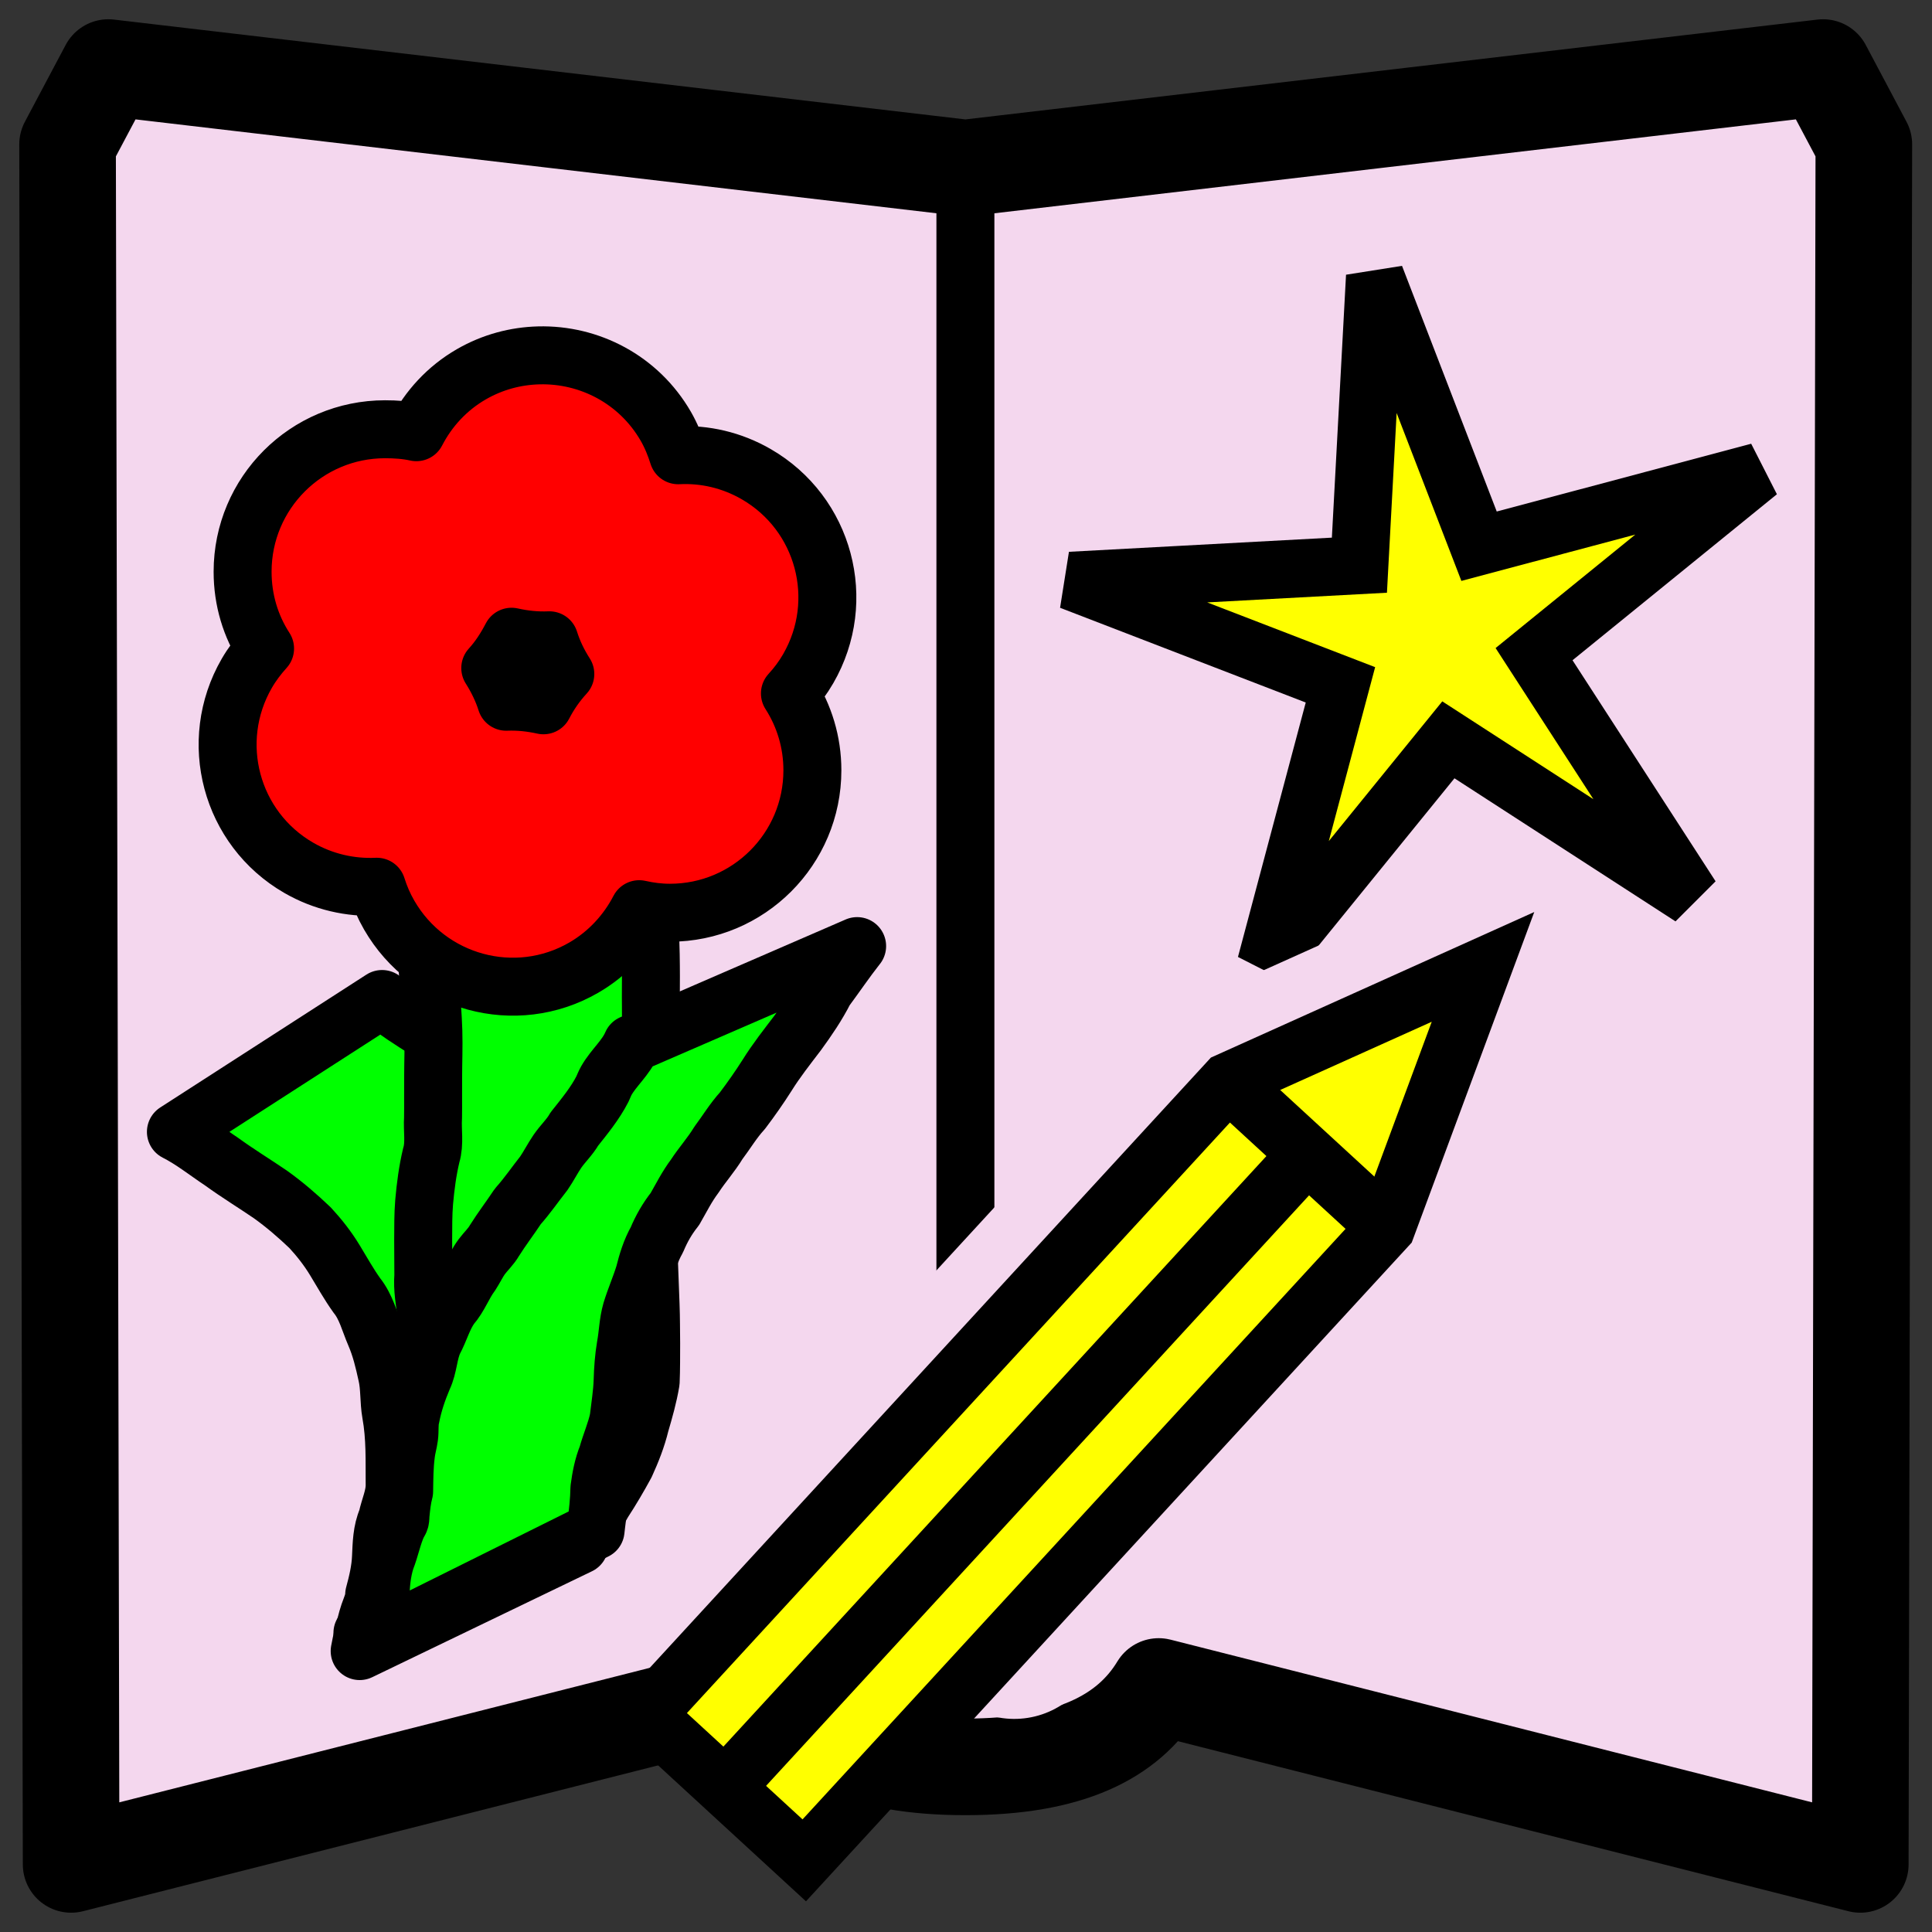 <?xml version="1.0" encoding="UTF-8" standalone="no"?>
<!-- Created with Inkscape (http://www.inkscape.org/) -->

<svg
   xmlns:dc="http://purl.org/dc/elements/1.1/"
   xmlns:cc="http://creativecommons.org/ns#"
   xmlns:rdf="http://www.w3.org/1999/02/22-rdf-syntax-ns#"
   xmlns:svg="http://www.w3.org/2000/svg"
   xmlns="http://www.w3.org/2000/svg"
   xmlns:sodipodi="http://sodipodi.sourceforge.net/DTD/sodipodi-0.dtd"
   xmlns:inkscape="http://www.inkscape.org/namespaces/inkscape"
   width="100"
   height="100"
   id="svg2"
   version="1.1"
   inkscape:version="0.48.5 r10040"
   sodipodi:docname="logo.svg"
   inkscape:export-filename="/home/user/androidsoft-coloring/images/logo.png"
   inkscape:export-xdpi="90"
   inkscape:export-ydpi="90">
  <rect width="100%" height="100%" fill="#333333" stroke="none"/>
  <defs
     id="defs4" />
  <sodipodi:namedview
     id="base"
     pagecolor="#ffffff"
     bordercolor="#666666"
     borderopacity="1.0"
     inkscape:pageopacity="0.0"
     inkscape:pageshadow="2"
     inkscape:zoom="4"
     inkscape:cx="134.91224"
     inkscape:cy="44.26609"
     inkscape:document-units="px"
     inkscape:current-layer="layer1"
     showgrid="false"
     fit-margin-top="0"
     fit-margin-left="0"
     fit-margin-right="0"
     fit-margin-bottom="0"
     inkscape:object-nodes="true"
     inkscape:snap-midpoints="true"
     inkscape:snap-object-midpoints="true"
     inkscape:window-width="1920"
     inkscape:window-height="1036"
     inkscape:window-x="4"
     inkscape:window-y="44"
     inkscape:window-maximized="0"
     inkscape:snap-smooth-nodes="true"
     inkscape:object-paths="true">
    <inkscape:grid
       type="xygrid"
       id="grid3952"
       empspacing="5"
       visible="true"
       enabled="true"
       snapvisiblegridlinesonly="true"
       originx="-1.437px"
       originy="-0.312px" />
  </sodipodi:namedview>
  <g
     inkscape:label="Layer 1"
     inkscape:groupmode="layer"
     id="layer1"
     transform="translate(-174.295,-619.193)">
    <path
       style="fill:#f4d7ee;fill-opacity:1;stroke:#000000;stroke-width:5;stroke-linecap:butt;stroke-linejoin:round;stroke-miterlimit:4;stroke-opacity:1;stroke-dasharray:none"
       d="m 179.903,622.69 -2.111,3.977 0.184,89.027 36.315,-9.209 c 1.593,2.635 4.621,4.161 9.973,4.161 5.352,0 8.411,-1.525 10.004,-4.161 l 36.315,9.209 0.184,-89.027 -2.111,-3.977 -44.391,5.201 -44.361,-5.201 z"
       id="path2987"
       inkscape:connector-curvature="0" />
    <path
       sodipodi:type="star"
       style="fill:#ffff00;fill-opacity:1;stroke:#000000;stroke-width:2.331;stroke-miterlimit:4;stroke-opacity:1;stroke-dasharray:none"
       id="path3759"
       sodipodi:sides="5"
       sodipodi:cx="60.609154"
       sodipodi:cy="24.491096"
       sodipodi:r1="14.73079"
       sodipodi:r2="4.1447506"
       sodipodi:arg1="0.78539816"
       sodipodi:arg2="1.4137167"
       inkscape:flatsided="false"
       inkscape:rounded="0"
       inkscape:randomized="0"
       d="m 71.025,34.907 -9.768,-6.323 -7.336,9.032 2.995,-11.244 -10.856,-4.186 11.619,-0.626 0.626,-11.619 4.186,10.856 11.244,-2.995 -9.032,7.336 z"
       transform="matrix(1.287,0,0,1.287,170.425,620.699)"
       inkscape:transform-center-x="0.9166171"
       inkscape:transform-center-y="-0.91662397" />
    <path
       style="fill:none;stroke:#000000;stroke-width:3;stroke-linecap:butt;stroke-linejoin:miter;stroke-miterlimit:4;stroke-opacity:1;stroke-dasharray:none"
       d="m 224.264,627.891 0,59.548"
       id="path3950"
       inkscape:connector-curvature="0"
       sodipodi:nodetypes="cc" />
    <g
       transform="matrix(-0.721,-0.663,-0.663,0.721,920.061,379.682)"
       id="g3954"
       style="stroke:#f4d7ee;stroke-width:9.193;stroke-miterlimit:4;stroke-opacity:1;stroke-dasharray:none">
      <path
         transform="translate(172.857,619.505)"
         style="fill:#ffff00;fill-opacity:1;stroke:#f4d7ee;stroke-width:9.193;stroke-linejoin:round;stroke-miterlimit:4;stroke-opacity:1;stroke-dasharray:none"
         d="m 124.249,73.989 5.556,-13.574 5.808,13.574 0,29.661 -11.364,-0.602 z"
         id="path3956"
         inkscape:connector-curvature="0"
         sodipodi:nodetypes="cccccc" />
      <path
         style="fill:none;stroke:#f4d7ee;stroke-width:9.193;stroke-linecap:butt;stroke-linejoin:miter;stroke-miterlimit:4;stroke-opacity:1;stroke-dasharray:none"
         d="m 129.931,119.445 0,-45.962"
         id="path3958"
         inkscape:connector-curvature="0"
         transform="translate(172.857,619.505)" />
      <path
         style="fill:none;stroke:#f4d7ee;stroke-width:9.193;stroke-linecap:butt;stroke-linejoin:miter;stroke-miterlimit:4;stroke-opacity:1;stroke-dasharray:none"
         d="m 124.249,73.989 11.364,0"
         id="path3960"
         inkscape:connector-curvature="0"
         transform="translate(172.857,619.505)" />
    </g>
    <g
       id="g3782"
       transform="matrix(-0.721,-0.663,-0.663,0.721,920.061,379.682)">
      <path
         sodipodi:nodetypes="cccccc"
         inkscape:connector-curvature="0"
         id="rect3775"
         d="m 124.249,73.989 5.556,-13.574 5.808,13.574 0,45.457 -11.364,0 z"
         style="fill:#ffff00;fill-opacity:1;stroke:#000000;stroke-width:3.064;stroke-miterlimit:4;stroke-opacity:1"
         transform="translate(172.857,619.505)" />
      <path
         transform="translate(172.857,619.505)"
         inkscape:connector-curvature="0"
         id="path3778"
         d="m 129.931,119.445 0,-45.962"
         style="fill:none;stroke:#000000;stroke-width:3.064;stroke-linecap:butt;stroke-linejoin:miter;stroke-miterlimit:4;stroke-opacity:1;stroke-dasharray:none" />
      <path
         transform="translate(172.857,619.505)"
         inkscape:connector-curvature="0"
         id="path3780"
         d="m 124.249,73.989 11.364,0"
         style="fill:none;stroke:#000000;stroke-width:3.064;stroke-linecap:butt;stroke-linejoin:miter;stroke-miterlimit:4;stroke-opacity:1;stroke-dasharray:none" />
    </g>
    <path
       style="fill:#00ff00;fill-opacity:1;stroke:#000000;stroke-width:3;stroke-linecap:round;stroke-linejoin:round;stroke-miterlimit:4;stroke-opacity:1;stroke-dasharray:none;stroke-dashoffset:0"
       id="path3787"
       d="m 194.072,670.903 c 0.704,0.624 1.504,1.113 2.295,1.615 0.794,0.638 1.663,1.168 2.497,1.751 0.805,0.539 1.509,1.2 2.212,1.861 0.595,0.567 1.044,1.251 1.47,1.947 0.367,0.58 0.714,1.174 1.124,1.725 0.491,0.707 0.751,1.519 1.044,2.318 0.345,0.714 0.556,1.467 0.738,2.235 0.166,0.693 0.247,1.403 0.293,2.112 0.105,0.637 0.18,1.276 0.229,1.92 0.032,0.624 0.047,1.251 0.04,1.876 0.051,0.703 -0.097,1.378 -0.264,2.053 -0.143,0.611 -0.338,1.204 -0.419,1.829 -0.042,0.702 -0.115,1.405 -0.25,2.096 -0.141,0.742 -0.382,1.455 -0.587,2.18 -0.154,0.502 -0.084,0.252 -0.21,0.749 0,0 -11.373,5.483 -11.373,5.483 l 0,0 c 0.108,-0.549 0.051,-0.274 0.171,-0.824 0.114,-0.369 0.186,-0.754 0.312,-1.119 0.111,-0.321 0.262,-0.624 0.268,-0.975 0.173,-0.637 0.326,-1.283 0.353,-1.945 0.031,-0.664 0.039,-1.351 0.312,-1.971 0.127,-0.606 0.41,-1.177 0.395,-1.801 -0.007,-0.605 0.006,-1.211 -0.013,-1.816 -0.018,-0.619 -0.064,-1.236 -0.175,-1.846 -0.117,-0.665 -0.058,-1.349 -0.212,-2.011 -0.155,-0.705 -0.322,-1.414 -0.611,-2.079 -0.295,-0.681 -0.468,-1.427 -0.943,-2.017 -0.42,-0.587 -0.769,-1.217 -1.144,-1.833 -0.364,-0.6 -0.801,-1.158 -1.277,-1.673 -0.649,-0.62 -1.329,-1.208 -2.06,-1.729 -0.835,-0.57 -1.701,-1.096 -2.519,-1.692 -0.786,-0.52 -1.525,-1.118 -2.368,-1.544 0,0 10.671,-6.877 10.671,-6.877 z"
       inkscape:connector-curvature="0" />
    <path
       style="fill:#00ff00;fill-opacity:1;stroke:#000000;stroke-width:3;stroke-linecap:round;stroke-linejoin:round;stroke-miterlimit:4;stroke-opacity:1;stroke-dasharray:none;stroke-dashoffset:0"
       id="path3791"
       d="m 204.289,651.919 c 0.337,1.26 0.684,2.518 1.039,3.774 0.336,1.111 0.808,2.172 1.203,3.261 0.402,0.93 0.618,1.907 0.805,2.897 0.168,0.79 0.306,1.587 0.364,2.393 0.118,0.85 0.191,1.704 0.221,2.562 0.022,0.799 0.061,1.599 0.063,2.399 0.009,0.701 -0.008,1.401 0.002,2.102 -9.8e-4,0.709 0.019,1.415 -0.027,2.122 -0.149,0.782 -0.31,1.56 -0.39,2.353 -0.053,0.605 -0.068,1.212 -0.068,1.819 -0.008,0.619 -0.004,1.237 -0.004,1.856 -0.011,0.646 9.7e-4,1.284 0.067,1.926 0.081,0.815 0.227,1.62 0.295,2.436 0.03,0.971 0.081,1.94 0.11,2.911 0.026,0.664 0.022,1.328 0.03,1.992 -0.004,0.665 0.004,1.329 -0.025,1.993 -0.124,0.738 -0.328,1.46 -0.539,2.177 -0.176,0.729 -0.451,1.421 -0.761,2.101 -0.358,0.659 -0.739,1.307 -1.15,1.937 -0.331,0.545 -0.605,1.123 -0.908,1.684 0,0 -11.562,5.1 -11.562,5.1 l 0,0 c 0.376,-0.52 0.683,-1.082 0.939,-1.671 0.194,-0.355 0.42,-0.668 0.637,-1.007 0.468,-0.729 -0.149,0.161 0.298,-0.623 0.05,-0.087 0.124,-0.159 0.186,-0.238 0.376,-0.582 0.695,-1.191 0.912,-1.851 0.176,-0.693 0.395,-1.369 0.577,-2.058 0.222,-0.551 0.044,-1.204 0.096,-1.789 0.011,-0.67 0.011,-1.341 0.03,-2.011 0.016,-0.944 0.042,-1.892 -0.045,-2.833 -0.07,-0.802 -0.2,-1.591 -0.318,-2.385 -0.085,-0.679 -0.216,-1.349 -0.159,-2.037 -9.8e-4,-0.619 -0.003,-1.238 -0.009,-1.857 0.005,-0.646 -0.003,-1.294 0.05,-1.938 0.073,-0.817 0.178,-1.628 0.369,-2.427 0.189,-0.618 0.048,-1.297 0.092,-1.937 0.011,-0.701 -0.003,-1.402 0.005,-2.103 3.2e-4,-0.795 0.035,-1.59 0.011,-2.385 -0.032,-0.816 -0.067,-1.634 -0.207,-2.439 -0.139,-0.779 -0.093,-1.583 -0.273,-2.359 -0.175,-0.936 -0.307,-1.881 -0.732,-2.748 -0.328,-1.131 -0.771,-2.225 -1.108,-3.354 -0.375,-1.208 -0.621,-2.465 -1.181,-3.609 0,0 11.07,-6.136 11.07,-6.136 z"
       inkscape:connector-curvature="0" />
    <path
       style="fill:#00ff00;fill-opacity:1;stroke:#000000;stroke-width:3;stroke-linecap:round;stroke-linejoin:round;stroke-miterlimit:4;stroke-opacity:1;stroke-dasharray:none;stroke-dashoffset:0"
       id="path3789"
       d="m 218.658,668.163 c -0.579,0.737 -1.105,1.515 -1.663,2.269 -0.4,0.789 -0.893,1.513 -1.412,2.225 -0.548,0.72 -1.109,1.43 -1.587,2.198 -0.398,0.628 -0.828,1.238 -1.276,1.831 -0.471,0.513 -0.826,1.114 -1.243,1.668 -0.364,0.603 -0.838,1.126 -1.221,1.714 -0.404,0.536 -0.699,1.13 -1.032,1.709 -0.388,0.484 -0.69,1.015 -0.928,1.586 -0.317,0.558 -0.5,1.166 -0.655,1.784 -0.199,0.646 -0.475,1.265 -0.67,1.912 -0.171,0.591 -0.176,1.206 -0.289,1.807 -0.099,0.591 -0.144,1.188 -0.16,1.787 -0.021,0.663 -0.133,1.322 -0.208,1.982 -0.135,0.652 -0.41,1.258 -0.585,1.897 -0.223,0.549 -0.332,1.122 -0.409,1.706 -0.011,0.634 -0.084,1.258 -0.166,1.886 -0.011,0.095 -0.021,0.19 -0.032,0.285 0,0 -11.358,5.646 -11.358,5.646 l 0,0 c 0.009,-0.103 0.018,-0.206 0.027,-0.309 0.068,-0.615 0.211,-1.215 0.195,-1.835 0.014,-0.668 0.072,-1.351 0.277,-1.99 0.237,-0.597 0.35,-1.236 0.62,-1.824 0.039,-0.075 0.096,-0.143 0.118,-0.224 0.027,-0.1 0.017,-0.206 0.028,-0.309 0.04,-0.396 0.081,-0.796 0.184,-1.18 0.011,-0.645 0.011,-1.291 0.095,-1.932 0.034,-0.301 0.123,-0.587 0.163,-0.884 0.045,-0.338 -0.005,-0.689 0.081,-1.023 0.134,-0.709 0.362,-1.372 0.642,-2.035 0.286,-0.596 0.273,-1.289 0.555,-1.893 0.316,-0.586 0.482,-1.247 0.874,-1.793 0.455,-0.52 0.644,-1.123 1.052,-1.671 0.194,-0.299 0.345,-0.63 0.558,-0.915 0.21,-0.281 0.476,-0.522 0.652,-0.829 0.38,-0.606 0.817,-1.175 1.212,-1.772 0.486,-0.544 0.892,-1.14 1.344,-1.712 0.253,-0.368 0.454,-0.77 0.704,-1.137 0.271,-0.398 0.639,-0.733 0.878,-1.156 0.524,-0.66 1.071,-1.322 1.456,-2.074 0.067,-0.144 0.121,-0.294 0.2,-0.432 0.382,-0.671 1.015,-1.185 1.321,-1.906 0,0 11.66,-5.057 11.66,-5.057 z"
       inkscape:connector-curvature="0" />
    <path
       inkscape:connector-curvature="0"
       style="fill:#ff0000;fill-opacity:1;stroke:#000000;stroke-width:3;stroke-linecap:round;stroke-linejoin:round;stroke-miterlimit:4;stroke-opacity:1;stroke-dasharray:none;stroke-dashoffset:0"
       d="m 202.179,637.587 c -1.189,0.031 -2.385,0.343 -3.488,0.979 -1.266,0.731 -2.22,1.789 -2.845,2.998 -0.518,-0.116 -1.068,-0.153 -1.621,-0.153 -4.073,0 -7.373,3.3 -7.373,7.373 0,1.473 0.419,2.826 1.163,3.977 -0.349,0.384 -0.678,0.817 -0.948,1.285 -2.036,3.527 -0.835,8.029 2.692,10.065 1.268,0.732 2.677,1.042 4.038,0.979 0.159,0.507 0.366,0.989 0.642,1.468 2.036,3.527 6.538,4.759 10.065,2.723 1.269,-0.733 2.25,-1.816 2.876,-3.029 0.518,0.116 1.038,0.184 1.591,0.184 4.073,0 7.373,-3.3 7.373,-7.373 0,-1.464 -0.427,-2.83 -1.163,-3.977 0.36,-0.392 0.671,-0.805 0.948,-1.285 2.036,-3.527 0.835,-8.029 -2.692,-10.065 -1.275,-0.736 -2.67,-1.047 -4.038,-0.979 -0.159,-0.507 -0.366,-1.02 -0.642,-1.499 -1.4,-2.425 -3.963,-3.739 -6.578,-3.671 z m -1.407,14.563 c 0.643,0.144 1.294,0.213 1.958,0.184 0.195,0.62 0.472,1.191 0.826,1.744 -0.448,0.487 -0.826,1.027 -1.132,1.621 -0.627,-0.139 -1.28,-0.211 -1.927,-0.184 -0.192,-0.609 -0.481,-1.2 -0.826,-1.744 0.44,-0.479 0.799,-1.039 1.101,-1.621 z"
       id="path3827" />
  </g>
</svg>
